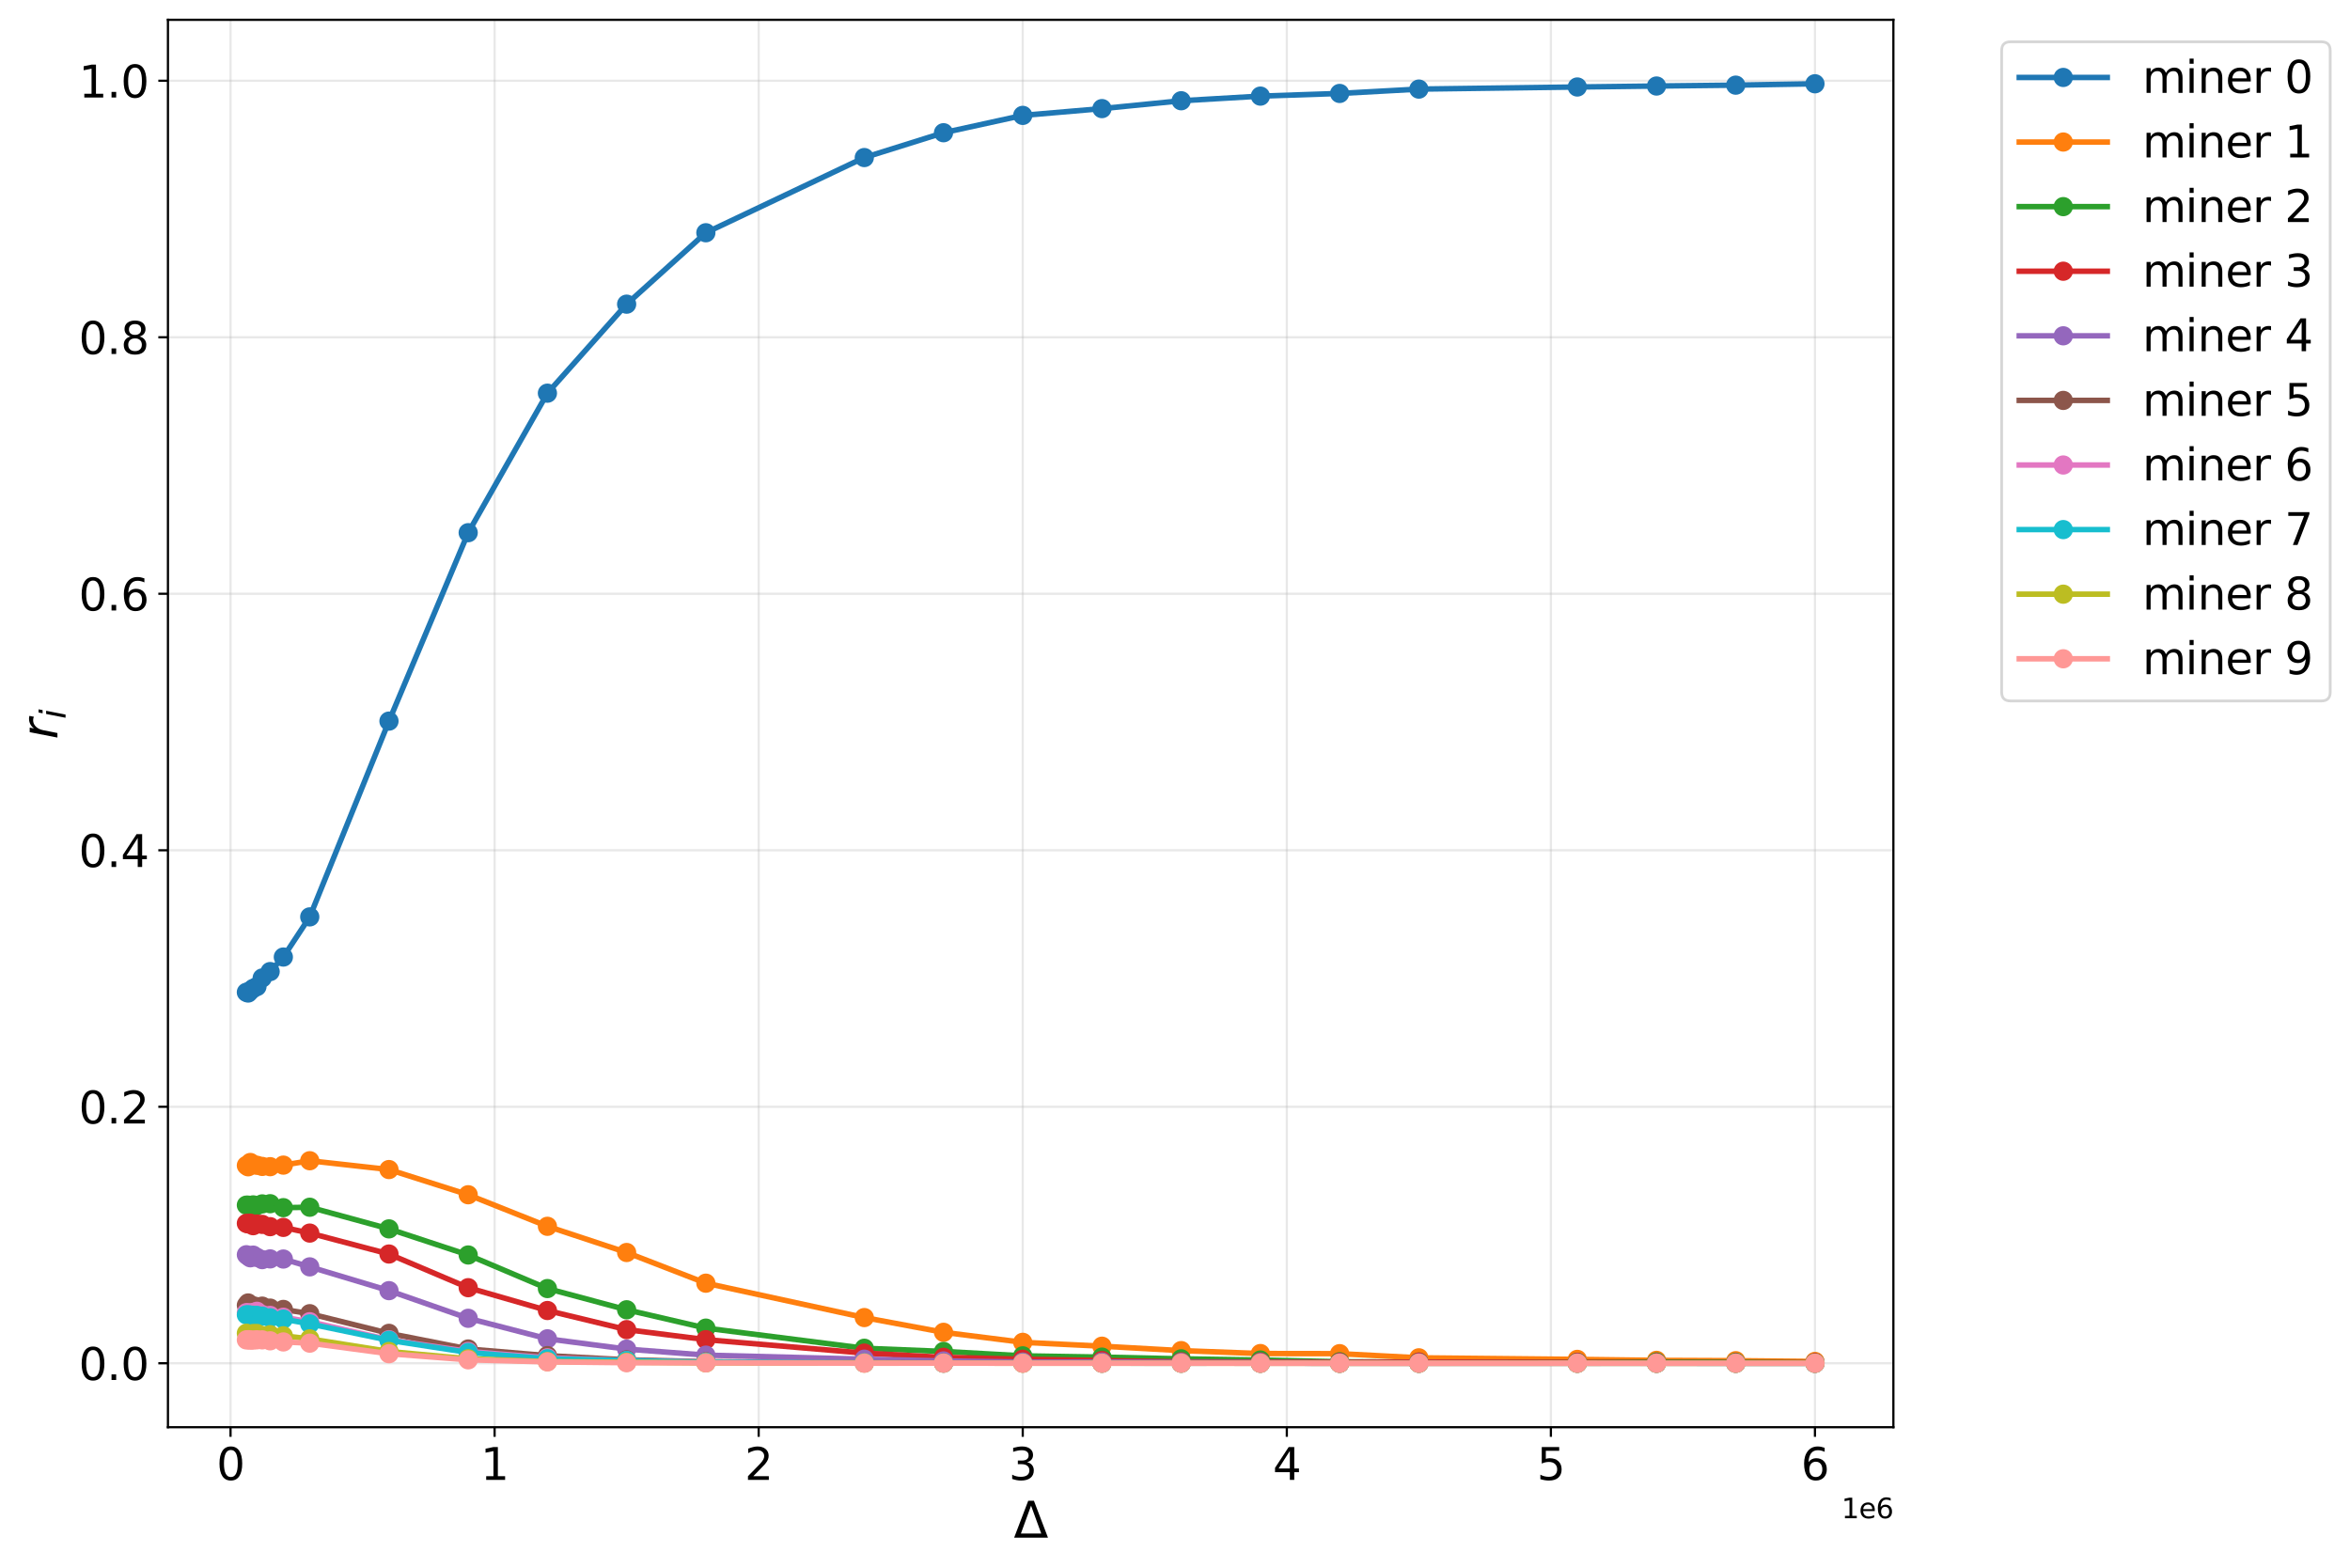 <?xml version="1.0" encoding="utf-8" standalone="no"?>
<!DOCTYPE svg PUBLIC "-//W3C//DTD SVG 1.1//EN"
  "http://www.w3.org/Graphics/SVG/1.1/DTD/svg11.dtd">
<svg xmlns:xlink="http://www.w3.org/1999/xlink" width="854.472pt" height="570.026pt" viewBox="0 0 854.472 570.026" xmlns="http://www.w3.org/2000/svg" version="1.1">
 <defs>
  <style type="text/css">*{stroke-linejoin: round; stroke-linecap: butt}</style>
 </defs>
 <g id="figure_1">
  <g id="patch_1">
   <path d="M 0 570.026 
L 854.472 570.026 
L 854.472 0 
L 0 0 
z
" style="fill: #ffffff"/>
  </g>
  <g id="axes_1">
   <g id="patch_2">
    <path d="M 61.066 518.92 
L 688.446 518.92 
L 688.446 7.2 
L 61.066 7.2 
z
" style="fill: #ffffff"/>
   </g>
   <g id="matplotlib.axis_1">
    <g id="xtick_1">
     <g id="line2d_1">
      <path d="M 83.822 518.92 
L 83.822 7.2 
" clip-path="url(#p919f9666b1)" style="fill: none; stroke: #b0b0b0; stroke-opacity: 0.3; stroke-width: 0.8; stroke-linecap: square"/>
     </g>
     <g id="line2d_2">
      <defs>
       <path id="m38a863c83f" d="M 0 0 
L 0 3.5 
" style="stroke: #000000; stroke-width: 0.8"/>
      </defs>
      <g>
       <use xlink:href="#m38a863c83f" x="83.822" y="518.92" style="stroke: #000000; stroke-width: 0.8"/>
      </g>
     </g>
     <g id="text_1">
      <!-- 0 -->
      <g transform="translate(78.732 538.077) scale(0.16 -0.16)">
       <defs>
        <path id="DejaVuSans-30" d="M 2034 4250 
Q 1547 4250 1301 3770 
Q 1056 3291 1056 2328 
Q 1056 1369 1301 889 
Q 1547 409 2034 409 
Q 2525 409 2770 889 
Q 3016 1369 3016 2328 
Q 3016 3291 2770 3770 
Q 2525 4250 2034 4250 
z
M 2034 4750 
Q 2819 4750 3233 4129 
Q 3647 3509 3647 2328 
Q 3647 1150 3233 529 
Q 2819 -91 2034 -91 
Q 1250 -91 836 529 
Q 422 1150 422 2328 
Q 422 3509 836 4129 
Q 1250 4750 2034 4750 
z
" transform="scale(0.016)"/>
       </defs>
       <use xlink:href="#DejaVuSans-30"/>
      </g>
     </g>
    </g>
    <g id="xtick_2">
     <g id="line2d_3">
      <path d="M 179.84 518.92 
L 179.84 7.2 
" clip-path="url(#p919f9666b1)" style="fill: none; stroke: #b0b0b0; stroke-opacity: 0.3; stroke-width: 0.8; stroke-linecap: square"/>
     </g>
     <g id="line2d_4">
      <g>
       <use xlink:href="#m38a863c83f" x="179.84" y="518.92" style="stroke: #000000; stroke-width: 0.8"/>
      </g>
     </g>
     <g id="text_2">
      <!-- 1 -->
      <g transform="translate(174.75 538.077) scale(0.16 -0.16)">
       <defs>
        <path id="DejaVuSans-31" d="M 794 531 
L 1825 531 
L 1825 4091 
L 703 3866 
L 703 4441 
L 1819 4666 
L 2450 4666 
L 2450 531 
L 3481 531 
L 3481 0 
L 794 0 
L 794 531 
z
" transform="scale(0.016)"/>
       </defs>
       <use xlink:href="#DejaVuSans-31"/>
      </g>
     </g>
    </g>
    <g id="xtick_3">
     <g id="line2d_5">
      <path d="M 275.857 518.92 
L 275.857 7.2 
" clip-path="url(#p919f9666b1)" style="fill: none; stroke: #b0b0b0; stroke-opacity: 0.3; stroke-width: 0.8; stroke-linecap: square"/>
     </g>
     <g id="line2d_6">
      <g>
       <use xlink:href="#m38a863c83f" x="275.857" y="518.92" style="stroke: #000000; stroke-width: 0.8"/>
      </g>
     </g>
     <g id="text_3">
      <!-- 2 -->
      <g transform="translate(270.767 538.077) scale(0.16 -0.16)">
       <defs>
        <path id="DejaVuSans-32" d="M 1228 531 
L 3431 531 
L 3431 0 
L 469 0 
L 469 531 
Q 828 903 1448 1529 
Q 2069 2156 2228 2338 
Q 2531 2678 2651 2914 
Q 2772 3150 2772 3378 
Q 2772 3750 2511 3984 
Q 2250 4219 1831 4219 
Q 1534 4219 1204 4116 
Q 875 4013 500 3803 
L 500 4441 
Q 881 4594 1212 4672 
Q 1544 4750 1819 4750 
Q 2544 4750 2975 4387 
Q 3406 4025 3406 3419 
Q 3406 3131 3298 2873 
Q 3191 2616 2906 2266 
Q 2828 2175 2409 1742 
Q 1991 1309 1228 531 
z
" transform="scale(0.016)"/>
       </defs>
       <use xlink:href="#DejaVuSans-32"/>
      </g>
     </g>
    </g>
    <g id="xtick_4">
     <g id="line2d_7">
      <path d="M 371.875 518.92 
L 371.875 7.2 
" clip-path="url(#p919f9666b1)" style="fill: none; stroke: #b0b0b0; stroke-opacity: 0.3; stroke-width: 0.8; stroke-linecap: square"/>
     </g>
     <g id="line2d_8">
      <g>
       <use xlink:href="#m38a863c83f" x="371.875" y="518.92" style="stroke: #000000; stroke-width: 0.8"/>
      </g>
     </g>
     <g id="text_4">
      <!-- 3 -->
      <g transform="translate(366.785 538.077) scale(0.16 -0.16)">
       <defs>
        <path id="DejaVuSans-33" d="M 2597 2516 
Q 3050 2419 3304 2112 
Q 3559 1806 3559 1356 
Q 3559 666 3084 287 
Q 2609 -91 1734 -91 
Q 1441 -91 1130 -33 
Q 819 25 488 141 
L 488 750 
Q 750 597 1062 519 
Q 1375 441 1716 441 
Q 2309 441 2620 675 
Q 2931 909 2931 1356 
Q 2931 1769 2642 2001 
Q 2353 2234 1838 2234 
L 1294 2234 
L 1294 2753 
L 1863 2753 
Q 2328 2753 2575 2939 
Q 2822 3125 2822 3475 
Q 2822 3834 2567 4026 
Q 2313 4219 1838 4219 
Q 1578 4219 1281 4162 
Q 984 4106 628 3988 
L 628 4550 
Q 988 4650 1302 4700 
Q 1616 4750 1894 4750 
Q 2613 4750 3031 4423 
Q 3450 4097 3450 3541 
Q 3450 3153 3228 2886 
Q 3006 2619 2597 2516 
z
" transform="scale(0.016)"/>
       </defs>
       <use xlink:href="#DejaVuSans-33"/>
      </g>
     </g>
    </g>
    <g id="xtick_5">
     <g id="line2d_9">
      <path d="M 467.893 518.92 
L 467.893 7.2 
" clip-path="url(#p919f9666b1)" style="fill: none; stroke: #b0b0b0; stroke-opacity: 0.3; stroke-width: 0.8; stroke-linecap: square"/>
     </g>
     <g id="line2d_10">
      <g>
       <use xlink:href="#m38a863c83f" x="467.893" y="518.92" style="stroke: #000000; stroke-width: 0.8"/>
      </g>
     </g>
     <g id="text_5">
      <!-- 4 -->
      <g transform="translate(462.803 538.077) scale(0.16 -0.16)">
       <defs>
        <path id="DejaVuSans-34" d="M 2419 4116 
L 825 1625 
L 2419 1625 
L 2419 4116 
z
M 2253 4666 
L 3047 4666 
L 3047 1625 
L 3713 1625 
L 3713 1100 
L 3047 1100 
L 3047 0 
L 2419 0 
L 2419 1100 
L 313 1100 
L 313 1709 
L 2253 4666 
z
" transform="scale(0.016)"/>
       </defs>
       <use xlink:href="#DejaVuSans-34"/>
      </g>
     </g>
    </g>
    <g id="xtick_6">
     <g id="line2d_11">
      <path d="M 563.911 518.92 
L 563.911 7.2 
" clip-path="url(#p919f9666b1)" style="fill: none; stroke: #b0b0b0; stroke-opacity: 0.3; stroke-width: 0.8; stroke-linecap: square"/>
     </g>
     <g id="line2d_12">
      <g>
       <use xlink:href="#m38a863c83f" x="563.911" y="518.92" style="stroke: #000000; stroke-width: 0.8"/>
      </g>
     </g>
     <g id="text_6">
      <!-- 5 -->
      <g transform="translate(558.821 538.077) scale(0.16 -0.16)">
       <defs>
        <path id="DejaVuSans-35" d="M 691 4666 
L 3169 4666 
L 3169 4134 
L 1269 4134 
L 1269 2991 
Q 1406 3038 1543 3061 
Q 1681 3084 1819 3084 
Q 2600 3084 3056 2656 
Q 3513 2228 3513 1497 
Q 3513 744 3044 326 
Q 2575 -91 1722 -91 
Q 1428 -91 1123 -41 
Q 819 9 494 109 
L 494 744 
Q 775 591 1075 516 
Q 1375 441 1709 441 
Q 2250 441 2565 725 
Q 2881 1009 2881 1497 
Q 2881 1984 2565 2268 
Q 2250 2553 1709 2553 
Q 1456 2553 1204 2497 
Q 953 2441 691 2322 
L 691 4666 
z
" transform="scale(0.016)"/>
       </defs>
       <use xlink:href="#DejaVuSans-35"/>
      </g>
     </g>
    </g>
    <g id="xtick_7">
     <g id="line2d_13">
      <path d="M 659.928 518.92 
L 659.928 7.2 
" clip-path="url(#p919f9666b1)" style="fill: none; stroke: #b0b0b0; stroke-opacity: 0.3; stroke-width: 0.8; stroke-linecap: square"/>
     </g>
     <g id="line2d_14">
      <g>
       <use xlink:href="#m38a863c83f" x="659.928" y="518.92" style="stroke: #000000; stroke-width: 0.8"/>
      </g>
     </g>
     <g id="text_7">
      <!-- 6 -->
      <g transform="translate(654.838 538.077) scale(0.16 -0.16)">
       <defs>
        <path id="DejaVuSans-36" d="M 2113 2584 
Q 1688 2584 1439 2293 
Q 1191 2003 1191 1497 
Q 1191 994 1439 701 
Q 1688 409 2113 409 
Q 2538 409 2786 701 
Q 3034 994 3034 1497 
Q 3034 2003 2786 2293 
Q 2538 2584 2113 2584 
z
M 3366 4563 
L 3366 3988 
Q 3128 4100 2886 4159 
Q 2644 4219 2406 4219 
Q 1781 4219 1451 3797 
Q 1122 3375 1075 2522 
Q 1259 2794 1537 2939 
Q 1816 3084 2150 3084 
Q 2853 3084 3261 2657 
Q 3669 2231 3669 1497 
Q 3669 778 3244 343 
Q 2819 -91 2113 -91 
Q 1303 -91 875 529 
Q 447 1150 447 2328 
Q 447 3434 972 4092 
Q 1497 4750 2381 4750 
Q 2619 4750 2861 4703 
Q 3103 4656 3366 4563 
z
" transform="scale(0.016)"/>
       </defs>
       <use xlink:href="#DejaVuSans-36"/>
      </g>
     </g>
    </g>
    <g id="text_8">
     <!-- Δ -->
     <g transform="translate(368.599 559.082) scale(0.18 -0.18)">
      <defs>
       <path id="DejaVuSans-394" d="M 2188 4044 
L 906 525 
L 3472 525 
L 2188 4044 
z
M 50 0 
L 1831 4666 
L 2547 4666 
L 4325 0 
L 50 0 
z
" transform="scale(0.016)"/>
      </defs>
      <use xlink:href="#DejaVuSans-394"/>
     </g>
    </g>
    <g id="text_9">
     <!-- 1e6 -->
     <g transform="translate(669.567 552.003) scale(0.1 -0.1)">
      <defs>
       <path id="DejaVuSans-65" d="M 3597 1894 
L 3597 1613 
L 953 1613 
Q 991 1019 1311 708 
Q 1631 397 2203 397 
Q 2534 397 2845 478 
Q 3156 559 3463 722 
L 3463 178 
Q 3153 47 2828 -22 
Q 2503 -91 2169 -91 
Q 1331 -91 842 396 
Q 353 884 353 1716 
Q 353 2575 817 3079 
Q 1281 3584 2069 3584 
Q 2775 3584 3186 3129 
Q 3597 2675 3597 1894 
z
M 3022 2063 
Q 3016 2534 2758 2815 
Q 2500 3097 2075 3097 
Q 1594 3097 1305 2825 
Q 1016 2553 972 2059 
L 3022 2063 
z
" transform="scale(0.016)"/>
      </defs>
      <use xlink:href="#DejaVuSans-31"/>
      <use xlink:href="#DejaVuSans-65" transform="translate(63.623 0)"/>
      <use xlink:href="#DejaVuSans-36" transform="translate(125.146 0)"/>
     </g>
    </g>
   </g>
   <g id="matplotlib.axis_2">
    <g id="ytick_1">
     <g id="line2d_15">
      <path d="M 61.066 495.66 
L 688.446 495.66 
" clip-path="url(#p919f9666b1)" style="fill: none; stroke: #b0b0b0; stroke-opacity: 0.3; stroke-width: 0.8; stroke-linecap: square"/>
     </g>
     <g id="line2d_16">
      <defs>
       <path id="mfbaf39b191" d="M 0 0 
L -3.5 0 
" style="stroke: #000000; stroke-width: 0.8"/>
      </defs>
      <g>
       <use xlink:href="#mfbaf39b191" x="61.066" y="495.66" style="stroke: #000000; stroke-width: 0.8"/>
      </g>
     </g>
     <g id="text_10">
      <!-- 0.0 -->
      <g transform="translate(28.621 501.739) scale(0.16 -0.16)">
       <defs>
        <path id="DejaVuSans-2e" d="M 684 794 
L 1344 794 
L 1344 0 
L 684 0 
L 684 794 
z
" transform="scale(0.016)"/>
       </defs>
       <use xlink:href="#DejaVuSans-30"/>
       <use xlink:href="#DejaVuSans-2e" transform="translate(63.623 0)"/>
       <use xlink:href="#DejaVuSans-30" transform="translate(95.41 0)"/>
      </g>
     </g>
    </g>
    <g id="ytick_2">
     <g id="line2d_17">
      <path d="M 61.066 402.402 
L 688.446 402.402 
" clip-path="url(#p919f9666b1)" style="fill: none; stroke: #b0b0b0; stroke-opacity: 0.3; stroke-width: 0.8; stroke-linecap: square"/>
     </g>
     <g id="line2d_18">
      <g>
       <use xlink:href="#mfbaf39b191" x="61.066" y="402.402" style="stroke: #000000; stroke-width: 0.8"/>
      </g>
     </g>
     <g id="text_11">
      <!-- 0.2 -->
      <g transform="translate(28.621 408.481) scale(0.16 -0.16)">
       <use xlink:href="#DejaVuSans-30"/>
       <use xlink:href="#DejaVuSans-2e" transform="translate(63.623 0)"/>
       <use xlink:href="#DejaVuSans-32" transform="translate(95.41 0)"/>
      </g>
     </g>
    </g>
    <g id="ytick_3">
     <g id="line2d_19">
      <path d="M 61.066 309.144 
L 688.446 309.144 
" clip-path="url(#p919f9666b1)" style="fill: none; stroke: #b0b0b0; stroke-opacity: 0.3; stroke-width: 0.8; stroke-linecap: square"/>
     </g>
     <g id="line2d_20">
      <g>
       <use xlink:href="#mfbaf39b191" x="61.066" y="309.144" style="stroke: #000000; stroke-width: 0.8"/>
      </g>
     </g>
     <g id="text_12">
      <!-- 0.4 -->
      <g transform="translate(28.621 315.222) scale(0.16 -0.16)">
       <use xlink:href="#DejaVuSans-30"/>
       <use xlink:href="#DejaVuSans-2e" transform="translate(63.623 0)"/>
       <use xlink:href="#DejaVuSans-34" transform="translate(95.41 0)"/>
      </g>
     </g>
    </g>
    <g id="ytick_4">
     <g id="line2d_21">
      <path d="M 61.066 215.885 
L 688.446 215.885 
" clip-path="url(#p919f9666b1)" style="fill: none; stroke: #b0b0b0; stroke-opacity: 0.3; stroke-width: 0.8; stroke-linecap: square"/>
     </g>
     <g id="line2d_22">
      <g>
       <use xlink:href="#mfbaf39b191" x="61.066" y="215.885" style="stroke: #000000; stroke-width: 0.8"/>
      </g>
     </g>
     <g id="text_13">
      <!-- 0.6 -->
      <g transform="translate(28.621 221.964) scale(0.16 -0.16)">
       <use xlink:href="#DejaVuSans-30"/>
       <use xlink:href="#DejaVuSans-2e" transform="translate(63.623 0)"/>
       <use xlink:href="#DejaVuSans-36" transform="translate(95.41 0)"/>
      </g>
     </g>
    </g>
    <g id="ytick_5">
     <g id="line2d_23">
      <path d="M 61.066 122.627 
L 688.446 122.627 
" clip-path="url(#p919f9666b1)" style="fill: none; stroke: #b0b0b0; stroke-opacity: 0.3; stroke-width: 0.8; stroke-linecap: square"/>
     </g>
     <g id="line2d_24">
      <g>
       <use xlink:href="#mfbaf39b191" x="61.066" y="122.627" style="stroke: #000000; stroke-width: 0.8"/>
      </g>
     </g>
     <g id="text_14">
      <!-- 0.8 -->
      <g transform="translate(28.621 128.706) scale(0.16 -0.16)">
       <defs>
        <path id="DejaVuSans-38" d="M 2034 2216 
Q 1584 2216 1326 1975 
Q 1069 1734 1069 1313 
Q 1069 891 1326 650 
Q 1584 409 2034 409 
Q 2484 409 2743 651 
Q 3003 894 3003 1313 
Q 3003 1734 2745 1975 
Q 2488 2216 2034 2216 
z
M 1403 2484 
Q 997 2584 770 2862 
Q 544 3141 544 3541 
Q 544 4100 942 4425 
Q 1341 4750 2034 4750 
Q 2731 4750 3128 4425 
Q 3525 4100 3525 3541 
Q 3525 3141 3298 2862 
Q 3072 2584 2669 2484 
Q 3125 2378 3379 2068 
Q 3634 1759 3634 1313 
Q 3634 634 3220 271 
Q 2806 -91 2034 -91 
Q 1263 -91 848 271 
Q 434 634 434 1313 
Q 434 1759 690 2068 
Q 947 2378 1403 2484 
z
M 1172 3481 
Q 1172 3119 1398 2916 
Q 1625 2713 2034 2713 
Q 2441 2713 2670 2916 
Q 2900 3119 2900 3481 
Q 2900 3844 2670 4047 
Q 2441 4250 2034 4250 
Q 1625 4250 1398 4047 
Q 1172 3844 1172 3481 
z
" transform="scale(0.016)"/>
       </defs>
       <use xlink:href="#DejaVuSans-30"/>
       <use xlink:href="#DejaVuSans-2e" transform="translate(63.623 0)"/>
       <use xlink:href="#DejaVuSans-38" transform="translate(95.41 0)"/>
      </g>
     </g>
    </g>
    <g id="ytick_6">
     <g id="line2d_25">
      <path d="M 61.066 29.369 
L 688.446 29.369 
" clip-path="url(#p919f9666b1)" style="fill: none; stroke: #b0b0b0; stroke-opacity: 0.3; stroke-width: 0.8; stroke-linecap: square"/>
     </g>
     <g id="line2d_26">
      <g>
       <use xlink:href="#mfbaf39b191" x="61.066" y="29.369" style="stroke: #000000; stroke-width: 0.8"/>
      </g>
     </g>
     <g id="text_15">
      <!-- 1.0 -->
      <g transform="translate(28.621 35.448) scale(0.16 -0.16)">
       <use xlink:href="#DejaVuSans-31"/>
       <use xlink:href="#DejaVuSans-2e" transform="translate(63.623 0)"/>
       <use xlink:href="#DejaVuSans-30" transform="translate(95.41 0)"/>
      </g>
     </g>
    </g>
    <g id="text_16">
     <!-- $r_i$ -->
     <g transform="translate(20.877 268.82) rotate(-90) scale(0.18 -0.18)">
      <defs>
       <path id="DejaVuSans-Oblique-72" d="M 2853 2969 
Q 2766 3016 2653 3041 
Q 2541 3066 2413 3066 
Q 1953 3066 1609 2717 
Q 1266 2369 1153 1784 
L 800 0 
L 225 0 
L 909 3500 
L 1484 3500 
L 1375 2956 
Q 1603 3259 1920 3421 
Q 2238 3584 2597 3584 
Q 2691 3584 2781 3573 
Q 2872 3563 2963 3538 
L 2853 2969 
z
" transform="scale(0.016)"/>
       <path id="DejaVuSans-Oblique-69" d="M 1172 4863 
L 1747 4863 
L 1606 4134 
L 1031 4134 
L 1172 4863 
z
M 909 3500 
L 1484 3500 
L 800 0 
L 225 0 
L 909 3500 
z
" transform="scale(0.016)"/>
      </defs>
      <use xlink:href="#DejaVuSans-Oblique-72"/>
      <use xlink:href="#DejaVuSans-Oblique-69" transform="translate(41.113 -16.406) scale(0.7)"/>
     </g>
    </g>
   </g>
   <g id="line2d_27">
    <path d="M 89.583 360.781 
L 90.223 361.056 
L 91.023 360.207 
L 92.052 359.382 
L 93.424 358.706 
L 95.344 355.581 
L 98.224 353.25 
L 103.025 347.967 
L 112.627 333.367 
L 141.432 262.188 
L 170.238 193.681 
L 199.043 142.953 
L 227.848 110.592 
L 256.654 84.624 
L 314.264 57.286 
L 343.07 48.258 
L 371.875 41.954 
L 400.68 39.487 
L 429.486 36.629 
L 458.291 34.946 
L 487.096 33.976 
L 515.902 32.395 
L 573.512 31.63 
L 602.318 31.276 
L 631.123 30.959 
L 659.928 30.46 
" clip-path="url(#p919f9666b1)" style="fill: none; stroke: #1f77b4; stroke-width: 2; stroke-linecap: square"/>
    <defs>
     <path id="ma59dcfda7d" d="M 0 3 
C 0.796 3 1.559 2.684 2.121 2.121 
C 2.684 1.559 3 0.796 3 0 
C 3 -0.796 2.684 -1.559 2.121 -2.121 
C 1.559 -2.684 0.796 -3 0 -3 
C -0.796 -3 -1.559 -2.684 -2.121 -2.121 
C -2.684 -1.559 -3 -0.796 -3 0 
C -3 0.796 -2.684 1.559 -2.121 2.121 
C -1.559 2.684 -0.796 3 0 3 
z
" style="stroke: #1f77b4"/>
    </defs>
    <g clip-path="url(#p919f9666b1)">
     <use xlink:href="#ma59dcfda7d" x="89.583" y="360.781" style="fill: #1f77b4; stroke: #1f77b4"/>
     <use xlink:href="#ma59dcfda7d" x="90.223" y="361.056" style="fill: #1f77b4; stroke: #1f77b4"/>
     <use xlink:href="#ma59dcfda7d" x="91.023" y="360.207" style="fill: #1f77b4; stroke: #1f77b4"/>
     <use xlink:href="#ma59dcfda7d" x="92.052" y="359.382" style="fill: #1f77b4; stroke: #1f77b4"/>
     <use xlink:href="#ma59dcfda7d" x="93.424" y="358.706" style="fill: #1f77b4; stroke: #1f77b4"/>
     <use xlink:href="#ma59dcfda7d" x="95.344" y="355.581" style="fill: #1f77b4; stroke: #1f77b4"/>
     <use xlink:href="#ma59dcfda7d" x="98.224" y="353.25" style="fill: #1f77b4; stroke: #1f77b4"/>
     <use xlink:href="#ma59dcfda7d" x="103.025" y="347.967" style="fill: #1f77b4; stroke: #1f77b4"/>
     <use xlink:href="#ma59dcfda7d" x="112.627" y="333.367" style="fill: #1f77b4; stroke: #1f77b4"/>
     <use xlink:href="#ma59dcfda7d" x="141.432" y="262.188" style="fill: #1f77b4; stroke: #1f77b4"/>
     <use xlink:href="#ma59dcfda7d" x="170.238" y="193.681" style="fill: #1f77b4; stroke: #1f77b4"/>
     <use xlink:href="#ma59dcfda7d" x="199.043" y="142.953" style="fill: #1f77b4; stroke: #1f77b4"/>
     <use xlink:href="#ma59dcfda7d" x="227.848" y="110.592" style="fill: #1f77b4; stroke: #1f77b4"/>
     <use xlink:href="#ma59dcfda7d" x="256.654" y="84.624" style="fill: #1f77b4; stroke: #1f77b4"/>
     <use xlink:href="#ma59dcfda7d" x="314.264" y="57.286" style="fill: #1f77b4; stroke: #1f77b4"/>
     <use xlink:href="#ma59dcfda7d" x="343.07" y="48.258" style="fill: #1f77b4; stroke: #1f77b4"/>
     <use xlink:href="#ma59dcfda7d" x="371.875" y="41.954" style="fill: #1f77b4; stroke: #1f77b4"/>
     <use xlink:href="#ma59dcfda7d" x="400.68" y="39.487" style="fill: #1f77b4; stroke: #1f77b4"/>
     <use xlink:href="#ma59dcfda7d" x="429.486" y="36.629" style="fill: #1f77b4; stroke: #1f77b4"/>
     <use xlink:href="#ma59dcfda7d" x="458.291" y="34.946" style="fill: #1f77b4; stroke: #1f77b4"/>
     <use xlink:href="#ma59dcfda7d" x="487.096" y="33.976" style="fill: #1f77b4; stroke: #1f77b4"/>
     <use xlink:href="#ma59dcfda7d" x="515.902" y="32.395" style="fill: #1f77b4; stroke: #1f77b4"/>
     <use xlink:href="#ma59dcfda7d" x="573.512" y="31.63" style="fill: #1f77b4; stroke: #1f77b4"/>
     <use xlink:href="#ma59dcfda7d" x="602.318" y="31.276" style="fill: #1f77b4; stroke: #1f77b4"/>
     <use xlink:href="#ma59dcfda7d" x="631.123" y="30.959" style="fill: #1f77b4; stroke: #1f77b4"/>
     <use xlink:href="#ma59dcfda7d" x="659.928" y="30.46" style="fill: #1f77b4; stroke: #1f77b4"/>
    </g>
   </g>
   <g id="line2d_28">
    <path d="M 89.583 423.753 
L 90.223 424.229 
L 91.023 422.667 
L 92.052 423.478 
L 93.424 423.679 
L 95.344 424.094 
L 98.224 424.187 
L 103.025 423.623 
L 112.627 422.028 
L 141.432 425.231 
L 170.238 434.394 
L 199.043 445.869 
L 227.848 455.391 
L 256.654 466.549 
L 314.264 479.051 
L 343.07 484.413 
L 371.875 488.055 
L 400.68 489.458 
L 429.486 491.062 
L 458.291 492.13 
L 487.096 492.172 
L 515.902 493.683 
L 573.512 494.252 
L 602.318 494.606 
L 631.123 494.727 
L 659.928 495.007 
" clip-path="url(#p919f9666b1)" style="fill: none; stroke: #ff7f0e; stroke-width: 2; stroke-linecap: square"/>
    <defs>
     <path id="ma7367ba7c2" d="M 0 3 
C 0.796 3 1.559 2.684 2.121 2.121 
C 2.684 1.559 3 0.796 3 0 
C 3 -0.796 2.684 -1.559 2.121 -2.121 
C 1.559 -2.684 0.796 -3 0 -3 
C -0.796 -3 -1.559 -2.684 -2.121 -2.121 
C -2.684 -1.559 -3 -0.796 -3 0 
C -3 0.796 -2.684 1.559 -2.121 2.121 
C -1.559 2.684 -0.796 3 0 3 
z
" style="stroke: #ff7f0e"/>
    </defs>
    <g clip-path="url(#p919f9666b1)">
     <use xlink:href="#ma7367ba7c2" x="89.583" y="423.753" style="fill: #ff7f0e; stroke: #ff7f0e"/>
     <use xlink:href="#ma7367ba7c2" x="90.223" y="424.229" style="fill: #ff7f0e; stroke: #ff7f0e"/>
     <use xlink:href="#ma7367ba7c2" x="91.023" y="422.667" style="fill: #ff7f0e; stroke: #ff7f0e"/>
     <use xlink:href="#ma7367ba7c2" x="92.052" y="423.478" style="fill: #ff7f0e; stroke: #ff7f0e"/>
     <use xlink:href="#ma7367ba7c2" x="93.424" y="423.679" style="fill: #ff7f0e; stroke: #ff7f0e"/>
     <use xlink:href="#ma7367ba7c2" x="95.344" y="424.094" style="fill: #ff7f0e; stroke: #ff7f0e"/>
     <use xlink:href="#ma7367ba7c2" x="98.224" y="424.187" style="fill: #ff7f0e; stroke: #ff7f0e"/>
     <use xlink:href="#ma7367ba7c2" x="103.025" y="423.623" style="fill: #ff7f0e; stroke: #ff7f0e"/>
     <use xlink:href="#ma7367ba7c2" x="112.627" y="422.028" style="fill: #ff7f0e; stroke: #ff7f0e"/>
     <use xlink:href="#ma7367ba7c2" x="141.432" y="425.231" style="fill: #ff7f0e; stroke: #ff7f0e"/>
     <use xlink:href="#ma7367ba7c2" x="170.238" y="434.394" style="fill: #ff7f0e; stroke: #ff7f0e"/>
     <use xlink:href="#ma7367ba7c2" x="199.043" y="445.869" style="fill: #ff7f0e; stroke: #ff7f0e"/>
     <use xlink:href="#ma7367ba7c2" x="227.848" y="455.391" style="fill: #ff7f0e; stroke: #ff7f0e"/>
     <use xlink:href="#ma7367ba7c2" x="256.654" y="466.549" style="fill: #ff7f0e; stroke: #ff7f0e"/>
     <use xlink:href="#ma7367ba7c2" x="314.264" y="479.051" style="fill: #ff7f0e; stroke: #ff7f0e"/>
     <use xlink:href="#ma7367ba7c2" x="343.07" y="484.413" style="fill: #ff7f0e; stroke: #ff7f0e"/>
     <use xlink:href="#ma7367ba7c2" x="371.875" y="488.055" style="fill: #ff7f0e; stroke: #ff7f0e"/>
     <use xlink:href="#ma7367ba7c2" x="400.68" y="489.458" style="fill: #ff7f0e; stroke: #ff7f0e"/>
     <use xlink:href="#ma7367ba7c2" x="429.486" y="491.062" style="fill: #ff7f0e; stroke: #ff7f0e"/>
     <use xlink:href="#ma7367ba7c2" x="458.291" y="492.13" style="fill: #ff7f0e; stroke: #ff7f0e"/>
     <use xlink:href="#ma7367ba7c2" x="487.096" y="492.172" style="fill: #ff7f0e; stroke: #ff7f0e"/>
     <use xlink:href="#ma7367ba7c2" x="515.902" y="493.683" style="fill: #ff7f0e; stroke: #ff7f0e"/>
     <use xlink:href="#ma7367ba7c2" x="573.512" y="494.252" style="fill: #ff7f0e; stroke: #ff7f0e"/>
     <use xlink:href="#ma7367ba7c2" x="602.318" y="494.606" style="fill: #ff7f0e; stroke: #ff7f0e"/>
     <use xlink:href="#ma7367ba7c2" x="631.123" y="494.727" style="fill: #ff7f0e; stroke: #ff7f0e"/>
     <use xlink:href="#ma7367ba7c2" x="659.928" y="495.007" style="fill: #ff7f0e; stroke: #ff7f0e"/>
    </g>
   </g>
   <g id="line2d_29">
    <path d="M 89.583 438.171 
L 90.223 438.176 
L 91.023 438.53 
L 92.052 438.082 
L 93.424 438.316 
L 95.344 437.723 
L 98.224 437.653 
L 103.025 439.09 
L 112.627 438.936 
L 141.432 446.802 
L 170.238 456.296 
L 199.043 468.503 
L 227.848 476.216 
L 256.654 482.888 
L 314.264 490.209 
L 343.07 491.361 
L 371.875 492.965 
L 400.68 493.426 
L 429.486 494.051 
L 458.291 494.49 
L 487.096 495.105 
L 515.902 495.245 
L 573.512 495.301 
L 602.318 495.175 
L 631.123 495.306 
L 659.928 495.487 
" clip-path="url(#p919f9666b1)" style="fill: none; stroke: #2ca02c; stroke-width: 2; stroke-linecap: square"/>
    <defs>
     <path id="mdbe12bff3f" d="M 0 3 
C 0.796 3 1.559 2.684 2.121 2.121 
C 2.684 1.559 3 0.796 3 0 
C 3 -0.796 2.684 -1.559 2.121 -2.121 
C 1.559 -2.684 0.796 -3 0 -3 
C -0.796 -3 -1.559 -2.684 -2.121 -2.121 
C -2.684 -1.559 -3 -0.796 -3 0 
C -3 0.796 -2.684 1.559 -2.121 2.121 
C -1.559 2.684 -0.796 3 0 3 
z
" style="stroke: #2ca02c"/>
    </defs>
    <g clip-path="url(#p919f9666b1)">
     <use xlink:href="#mdbe12bff3f" x="89.583" y="438.171" style="fill: #2ca02c; stroke: #2ca02c"/>
     <use xlink:href="#mdbe12bff3f" x="90.223" y="438.176" style="fill: #2ca02c; stroke: #2ca02c"/>
     <use xlink:href="#mdbe12bff3f" x="91.023" y="438.53" style="fill: #2ca02c; stroke: #2ca02c"/>
     <use xlink:href="#mdbe12bff3f" x="92.052" y="438.082" style="fill: #2ca02c; stroke: #2ca02c"/>
     <use xlink:href="#mdbe12bff3f" x="93.424" y="438.316" style="fill: #2ca02c; stroke: #2ca02c"/>
     <use xlink:href="#mdbe12bff3f" x="95.344" y="437.723" style="fill: #2ca02c; stroke: #2ca02c"/>
     <use xlink:href="#mdbe12bff3f" x="98.224" y="437.653" style="fill: #2ca02c; stroke: #2ca02c"/>
     <use xlink:href="#mdbe12bff3f" x="103.025" y="439.09" style="fill: #2ca02c; stroke: #2ca02c"/>
     <use xlink:href="#mdbe12bff3f" x="112.627" y="438.936" style="fill: #2ca02c; stroke: #2ca02c"/>
     <use xlink:href="#mdbe12bff3f" x="141.432" y="446.802" style="fill: #2ca02c; stroke: #2ca02c"/>
     <use xlink:href="#mdbe12bff3f" x="170.238" y="456.296" style="fill: #2ca02c; stroke: #2ca02c"/>
     <use xlink:href="#mdbe12bff3f" x="199.043" y="468.503" style="fill: #2ca02c; stroke: #2ca02c"/>
     <use xlink:href="#mdbe12bff3f" x="227.848" y="476.216" style="fill: #2ca02c; stroke: #2ca02c"/>
     <use xlink:href="#mdbe12bff3f" x="256.654" y="482.888" style="fill: #2ca02c; stroke: #2ca02c"/>
     <use xlink:href="#mdbe12bff3f" x="314.264" y="490.209" style="fill: #2ca02c; stroke: #2ca02c"/>
     <use xlink:href="#mdbe12bff3f" x="343.07" y="491.361" style="fill: #2ca02c; stroke: #2ca02c"/>
     <use xlink:href="#mdbe12bff3f" x="371.875" y="492.965" style="fill: #2ca02c; stroke: #2ca02c"/>
     <use xlink:href="#mdbe12bff3f" x="400.68" y="493.426" style="fill: #2ca02c; stroke: #2ca02c"/>
     <use xlink:href="#mdbe12bff3f" x="429.486" y="494.051" style="fill: #2ca02c; stroke: #2ca02c"/>
     <use xlink:href="#mdbe12bff3f" x="458.291" y="494.49" style="fill: #2ca02c; stroke: #2ca02c"/>
     <use xlink:href="#mdbe12bff3f" x="487.096" y="495.105" style="fill: #2ca02c; stroke: #2ca02c"/>
     <use xlink:href="#mdbe12bff3f" x="515.902" y="495.245" style="fill: #2ca02c; stroke: #2ca02c"/>
     <use xlink:href="#mdbe12bff3f" x="573.512" y="495.301" style="fill: #2ca02c; stroke: #2ca02c"/>
     <use xlink:href="#mdbe12bff3f" x="602.318" y="495.175" style="fill: #2ca02c; stroke: #2ca02c"/>
     <use xlink:href="#mdbe12bff3f" x="631.123" y="495.306" style="fill: #2ca02c; stroke: #2ca02c"/>
     <use xlink:href="#mdbe12bff3f" x="659.928" y="495.487" style="fill: #2ca02c; stroke: #2ca02c"/>
    </g>
   </g>
   <g id="line2d_30">
    <path d="M 89.583 444.802 
L 90.223 444.988 
L 91.023 444.736 
L 92.052 445.646 
L 93.424 445.025 
L 95.344 445.17 
L 98.224 446 
L 103.025 446.266 
L 112.627 448.331 
L 141.432 455.946 
L 170.238 468.186 
L 199.043 476.486 
L 227.848 483.434 
L 256.654 487.08 
L 314.264 491.972 
L 343.07 493.506 
L 371.875 494.196 
L 400.68 494.657 
L 429.486 495.147 
L 458.291 495.189 
L 487.096 495.301 
L 515.902 495.222 
L 573.512 495.338 
L 602.318 495.418 
L 631.123 495.473 
L 659.928 495.441 
" clip-path="url(#p919f9666b1)" style="fill: none; stroke: #d62728; stroke-width: 2; stroke-linecap: square"/>
    <defs>
     <path id="mbd1612a3c4" d="M 0 3 
C 0.796 3 1.559 2.684 2.121 2.121 
C 2.684 1.559 3 0.796 3 0 
C 3 -0.796 2.684 -1.559 2.121 -2.121 
C 1.559 -2.684 0.796 -3 0 -3 
C -0.796 -3 -1.559 -2.684 -2.121 -2.121 
C -2.684 -1.559 -3 -0.796 -3 0 
C -3 0.796 -2.684 1.559 -2.121 2.121 
C -1.559 2.684 -0.796 3 0 3 
z
" style="stroke: #d62728"/>
    </defs>
    <g clip-path="url(#p919f9666b1)">
     <use xlink:href="#mbd1612a3c4" x="89.583" y="444.802" style="fill: #d62728; stroke: #d62728"/>
     <use xlink:href="#mbd1612a3c4" x="90.223" y="444.988" style="fill: #d62728; stroke: #d62728"/>
     <use xlink:href="#mbd1612a3c4" x="91.023" y="444.736" style="fill: #d62728; stroke: #d62728"/>
     <use xlink:href="#mbd1612a3c4" x="92.052" y="445.646" style="fill: #d62728; stroke: #d62728"/>
     <use xlink:href="#mbd1612a3c4" x="93.424" y="445.025" style="fill: #d62728; stroke: #d62728"/>
     <use xlink:href="#mbd1612a3c4" x="95.344" y="445.17" style="fill: #d62728; stroke: #d62728"/>
     <use xlink:href="#mbd1612a3c4" x="98.224" y="446" style="fill: #d62728; stroke: #d62728"/>
     <use xlink:href="#mbd1612a3c4" x="103.025" y="446.266" style="fill: #d62728; stroke: #d62728"/>
     <use xlink:href="#mbd1612a3c4" x="112.627" y="448.331" style="fill: #d62728; stroke: #d62728"/>
     <use xlink:href="#mbd1612a3c4" x="141.432" y="455.946" style="fill: #d62728; stroke: #d62728"/>
     <use xlink:href="#mbd1612a3c4" x="170.238" y="468.186" style="fill: #d62728; stroke: #d62728"/>
     <use xlink:href="#mbd1612a3c4" x="199.043" y="476.486" style="fill: #d62728; stroke: #d62728"/>
     <use xlink:href="#mbd1612a3c4" x="227.848" y="483.434" style="fill: #d62728; stroke: #d62728"/>
     <use xlink:href="#mbd1612a3c4" x="256.654" y="487.08" style="fill: #d62728; stroke: #d62728"/>
     <use xlink:href="#mbd1612a3c4" x="314.264" y="491.972" style="fill: #d62728; stroke: #d62728"/>
     <use xlink:href="#mbd1612a3c4" x="343.07" y="493.506" style="fill: #d62728; stroke: #d62728"/>
     <use xlink:href="#mbd1612a3c4" x="371.875" y="494.196" style="fill: #d62728; stroke: #d62728"/>
     <use xlink:href="#mbd1612a3c4" x="400.68" y="494.657" style="fill: #d62728; stroke: #d62728"/>
     <use xlink:href="#mbd1612a3c4" x="429.486" y="495.147" style="fill: #d62728; stroke: #d62728"/>
     <use xlink:href="#mbd1612a3c4" x="458.291" y="495.189" style="fill: #d62728; stroke: #d62728"/>
     <use xlink:href="#mbd1612a3c4" x="487.096" y="495.301" style="fill: #d62728; stroke: #d62728"/>
     <use xlink:href="#mbd1612a3c4" x="515.902" y="495.222" style="fill: #d62728; stroke: #d62728"/>
     <use xlink:href="#mbd1612a3c4" x="573.512" y="495.338" style="fill: #d62728; stroke: #d62728"/>
     <use xlink:href="#mbd1612a3c4" x="602.318" y="495.418" style="fill: #d62728; stroke: #d62728"/>
     <use xlink:href="#mbd1612a3c4" x="631.123" y="495.473" style="fill: #d62728; stroke: #d62728"/>
     <use xlink:href="#mbd1612a3c4" x="659.928" y="495.441" style="fill: #d62728; stroke: #d62728"/>
    </g>
   </g>
   <g id="line2d_31">
    <path d="M 89.583 456.207 
L 90.223 456.725 
L 91.023 457.317 
L 92.052 456.347 
L 93.424 457.177 
L 95.344 457.984 
L 98.224 457.718 
L 103.025 457.769 
L 112.627 460.614 
L 141.432 469.263 
L 170.238 479.316 
L 199.043 486.772 
L 227.848 490.521 
L 256.654 492.713 
L 314.264 494.177 
L 343.07 494.825 
L 371.875 495.226 
L 400.68 495.208 
L 429.486 495.362 
L 458.291 495.399 
L 487.096 495.511 
L 515.902 495.506 
L 573.512 495.557 
L 602.318 495.59 
L 631.123 495.576 
L 659.928 495.623 
" clip-path="url(#p919f9666b1)" style="fill: none; stroke: #9467bd; stroke-width: 2; stroke-linecap: square"/>
    <defs>
     <path id="m0b37c326ee" d="M 0 3 
C 0.796 3 1.559 2.684 2.121 2.121 
C 2.684 1.559 3 0.796 3 0 
C 3 -0.796 2.684 -1.559 2.121 -2.121 
C 1.559 -2.684 0.796 -3 0 -3 
C -0.796 -3 -1.559 -2.684 -2.121 -2.121 
C -2.684 -1.559 -3 -0.796 -3 0 
C -3 0.796 -2.684 1.559 -2.121 2.121 
C -1.559 2.684 -0.796 3 0 3 
z
" style="stroke: #9467bd"/>
    </defs>
    <g clip-path="url(#p919f9666b1)">
     <use xlink:href="#m0b37c326ee" x="89.583" y="456.207" style="fill: #9467bd; stroke: #9467bd"/>
     <use xlink:href="#m0b37c326ee" x="90.223" y="456.725" style="fill: #9467bd; stroke: #9467bd"/>
     <use xlink:href="#m0b37c326ee" x="91.023" y="457.317" style="fill: #9467bd; stroke: #9467bd"/>
     <use xlink:href="#m0b37c326ee" x="92.052" y="456.347" style="fill: #9467bd; stroke: #9467bd"/>
     <use xlink:href="#m0b37c326ee" x="93.424" y="457.177" style="fill: #9467bd; stroke: #9467bd"/>
     <use xlink:href="#m0b37c326ee" x="95.344" y="457.984" style="fill: #9467bd; stroke: #9467bd"/>
     <use xlink:href="#m0b37c326ee" x="98.224" y="457.718" style="fill: #9467bd; stroke: #9467bd"/>
     <use xlink:href="#m0b37c326ee" x="103.025" y="457.769" style="fill: #9467bd; stroke: #9467bd"/>
     <use xlink:href="#m0b37c326ee" x="112.627" y="460.614" style="fill: #9467bd; stroke: #9467bd"/>
     <use xlink:href="#m0b37c326ee" x="141.432" y="469.263" style="fill: #9467bd; stroke: #9467bd"/>
     <use xlink:href="#m0b37c326ee" x="170.238" y="479.316" style="fill: #9467bd; stroke: #9467bd"/>
     <use xlink:href="#m0b37c326ee" x="199.043" y="486.772" style="fill: #9467bd; stroke: #9467bd"/>
     <use xlink:href="#m0b37c326ee" x="227.848" y="490.521" style="fill: #9467bd; stroke: #9467bd"/>
     <use xlink:href="#m0b37c326ee" x="256.654" y="492.713" style="fill: #9467bd; stroke: #9467bd"/>
     <use xlink:href="#m0b37c326ee" x="314.264" y="494.177" style="fill: #9467bd; stroke: #9467bd"/>
     <use xlink:href="#m0b37c326ee" x="343.07" y="494.825" style="fill: #9467bd; stroke: #9467bd"/>
     <use xlink:href="#m0b37c326ee" x="371.875" y="495.226" style="fill: #9467bd; stroke: #9467bd"/>
     <use xlink:href="#m0b37c326ee" x="400.68" y="495.208" style="fill: #9467bd; stroke: #9467bd"/>
     <use xlink:href="#m0b37c326ee" x="429.486" y="495.362" style="fill: #9467bd; stroke: #9467bd"/>
     <use xlink:href="#m0b37c326ee" x="458.291" y="495.399" style="fill: #9467bd; stroke: #9467bd"/>
     <use xlink:href="#m0b37c326ee" x="487.096" y="495.511" style="fill: #9467bd; stroke: #9467bd"/>
     <use xlink:href="#m0b37c326ee" x="515.902" y="495.506" style="fill: #9467bd; stroke: #9467bd"/>
     <use xlink:href="#m0b37c326ee" x="573.512" y="495.557" style="fill: #9467bd; stroke: #9467bd"/>
     <use xlink:href="#m0b37c326ee" x="602.318" y="495.59" style="fill: #9467bd; stroke: #9467bd"/>
     <use xlink:href="#m0b37c326ee" x="631.123" y="495.576" style="fill: #9467bd; stroke: #9467bd"/>
     <use xlink:href="#m0b37c326ee" x="659.928" y="495.623" style="fill: #9467bd; stroke: #9467bd"/>
    </g>
   </g>
   <g id="line2d_32">
    <path d="M 89.583 474.574 
L 90.223 473.74 
L 91.023 474.975 
L 92.052 474.784 
L 93.424 475.083 
L 95.344 474.896 
L 98.224 475.609 
L 103.025 476.09 
L 112.627 477.643 
L 141.432 484.786 
L 170.238 490.475 
L 199.043 492.886 
L 227.848 494.406 
L 256.654 495.082 
L 314.264 495.478 
L 343.07 495.543 
L 371.875 495.539 
L 400.68 495.553 
L 429.486 495.599 
L 458.291 495.646 
L 487.096 495.646 
L 515.902 495.637 
L 573.512 495.632 
L 602.318 495.655 
L 631.123 495.632 
L 659.928 495.655 
" clip-path="url(#p919f9666b1)" style="fill: none; stroke: #8c564b; stroke-width: 2; stroke-linecap: square"/>
    <defs>
     <path id="m87db8dff1a" d="M 0 3 
C 0.796 3 1.559 2.684 2.121 2.121 
C 2.684 1.559 3 0.796 3 0 
C 3 -0.796 2.684 -1.559 2.121 -2.121 
C 1.559 -2.684 0.796 -3 0 -3 
C -0.796 -3 -1.559 -2.684 -2.121 -2.121 
C -2.684 -1.559 -3 -0.796 -3 0 
C -3 0.796 -2.684 1.559 -2.121 2.121 
C -1.559 2.684 -0.796 3 0 3 
z
" style="stroke: #8c564b"/>
    </defs>
    <g clip-path="url(#p919f9666b1)">
     <use xlink:href="#m87db8dff1a" x="89.583" y="474.574" style="fill: #8c564b; stroke: #8c564b"/>
     <use xlink:href="#m87db8dff1a" x="90.223" y="473.74" style="fill: #8c564b; stroke: #8c564b"/>
     <use xlink:href="#m87db8dff1a" x="91.023" y="474.975" style="fill: #8c564b; stroke: #8c564b"/>
     <use xlink:href="#m87db8dff1a" x="92.052" y="474.784" style="fill: #8c564b; stroke: #8c564b"/>
     <use xlink:href="#m87db8dff1a" x="93.424" y="475.083" style="fill: #8c564b; stroke: #8c564b"/>
     <use xlink:href="#m87db8dff1a" x="95.344" y="474.896" style="fill: #8c564b; stroke: #8c564b"/>
     <use xlink:href="#m87db8dff1a" x="98.224" y="475.609" style="fill: #8c564b; stroke: #8c564b"/>
     <use xlink:href="#m87db8dff1a" x="103.025" y="476.09" style="fill: #8c564b; stroke: #8c564b"/>
     <use xlink:href="#m87db8dff1a" x="112.627" y="477.643" style="fill: #8c564b; stroke: #8c564b"/>
     <use xlink:href="#m87db8dff1a" x="141.432" y="484.786" style="fill: #8c564b; stroke: #8c564b"/>
     <use xlink:href="#m87db8dff1a" x="170.238" y="490.475" style="fill: #8c564b; stroke: #8c564b"/>
     <use xlink:href="#m87db8dff1a" x="199.043" y="492.886" style="fill: #8c564b; stroke: #8c564b"/>
     <use xlink:href="#m87db8dff1a" x="227.848" y="494.406" style="fill: #8c564b; stroke: #8c564b"/>
     <use xlink:href="#m87db8dff1a" x="256.654" y="495.082" style="fill: #8c564b; stroke: #8c564b"/>
     <use xlink:href="#m87db8dff1a" x="314.264" y="495.478" style="fill: #8c564b; stroke: #8c564b"/>
     <use xlink:href="#m87db8dff1a" x="343.07" y="495.543" style="fill: #8c564b; stroke: #8c564b"/>
     <use xlink:href="#m87db8dff1a" x="371.875" y="495.539" style="fill: #8c564b; stroke: #8c564b"/>
     <use xlink:href="#m87db8dff1a" x="400.68" y="495.553" style="fill: #8c564b; stroke: #8c564b"/>
     <use xlink:href="#m87db8dff1a" x="429.486" y="495.599" style="fill: #8c564b; stroke: #8c564b"/>
     <use xlink:href="#m87db8dff1a" x="458.291" y="495.646" style="fill: #8c564b; stroke: #8c564b"/>
     <use xlink:href="#m87db8dff1a" x="487.096" y="495.646" style="fill: #8c564b; stroke: #8c564b"/>
     <use xlink:href="#m87db8dff1a" x="515.902" y="495.637" style="fill: #8c564b; stroke: #8c564b"/>
     <use xlink:href="#m87db8dff1a" x="573.512" y="495.632" style="fill: #8c564b; stroke: #8c564b"/>
     <use xlink:href="#m87db8dff1a" x="602.318" y="495.655" style="fill: #8c564b; stroke: #8c564b"/>
     <use xlink:href="#m87db8dff1a" x="631.123" y="495.632" style="fill: #8c564b; stroke: #8c564b"/>
     <use xlink:href="#m87db8dff1a" x="659.928" y="495.655" style="fill: #8c564b; stroke: #8c564b"/>
    </g>
   </g>
   <g id="line2d_33">
    <path d="M 89.583 477.269 
L 90.223 477.302 
L 91.023 477.605 
L 92.052 477.172 
L 93.424 476.771 
L 95.344 477.964 
L 98.224 478.267 
L 103.025 478.934 
L 112.627 480.557 
L 141.432 487.113 
L 170.238 491.379 
L 199.043 493.674 
L 227.848 494.709 
L 256.654 495.245 
L 314.264 495.478 
L 343.07 495.599 
L 371.875 495.576 
L 400.68 495.623 
L 429.486 495.562 
L 458.291 495.609 
L 487.096 495.646 
L 515.902 495.66 
L 573.512 495.66 
L 602.318 495.637 
L 631.123 495.655 
L 659.928 495.66 
" clip-path="url(#p919f9666b1)" style="fill: none; stroke: #e377c2; stroke-width: 2; stroke-linecap: square"/>
    <defs>
     <path id="m5f02008bfd" d="M 0 3 
C 0.796 3 1.559 2.684 2.121 2.121 
C 2.684 1.559 3 0.796 3 0 
C 3 -0.796 2.684 -1.559 2.121 -2.121 
C 1.559 -2.684 0.796 -3 0 -3 
C -0.796 -3 -1.559 -2.684 -2.121 -2.121 
C -2.684 -1.559 -3 -0.796 -3 0 
C -3 0.796 -2.684 1.559 -2.121 2.121 
C -1.559 2.684 -0.796 3 0 3 
z
" style="stroke: #e377c2"/>
    </defs>
    <g clip-path="url(#p919f9666b1)">
     <use xlink:href="#m5f02008bfd" x="89.583" y="477.269" style="fill: #e377c2; stroke: #e377c2"/>
     <use xlink:href="#m5f02008bfd" x="90.223" y="477.302" style="fill: #e377c2; stroke: #e377c2"/>
     <use xlink:href="#m5f02008bfd" x="91.023" y="477.605" style="fill: #e377c2; stroke: #e377c2"/>
     <use xlink:href="#m5f02008bfd" x="92.052" y="477.172" style="fill: #e377c2; stroke: #e377c2"/>
     <use xlink:href="#m5f02008bfd" x="93.424" y="476.771" style="fill: #e377c2; stroke: #e377c2"/>
     <use xlink:href="#m5f02008bfd" x="95.344" y="477.964" style="fill: #e377c2; stroke: #e377c2"/>
     <use xlink:href="#m5f02008bfd" x="98.224" y="478.267" style="fill: #e377c2; stroke: #e377c2"/>
     <use xlink:href="#m5f02008bfd" x="103.025" y="478.934" style="fill: #e377c2; stroke: #e377c2"/>
     <use xlink:href="#m5f02008bfd" x="112.627" y="480.557" style="fill: #e377c2; stroke: #e377c2"/>
     <use xlink:href="#m5f02008bfd" x="141.432" y="487.113" style="fill: #e377c2; stroke: #e377c2"/>
     <use xlink:href="#m5f02008bfd" x="170.238" y="491.379" style="fill: #e377c2; stroke: #e377c2"/>
     <use xlink:href="#m5f02008bfd" x="199.043" y="493.674" style="fill: #e377c2; stroke: #e377c2"/>
     <use xlink:href="#m5f02008bfd" x="227.848" y="494.709" style="fill: #e377c2; stroke: #e377c2"/>
     <use xlink:href="#m5f02008bfd" x="256.654" y="495.245" style="fill: #e377c2; stroke: #e377c2"/>
     <use xlink:href="#m5f02008bfd" x="314.264" y="495.478" style="fill: #e377c2; stroke: #e377c2"/>
     <use xlink:href="#m5f02008bfd" x="343.07" y="495.599" style="fill: #e377c2; stroke: #e377c2"/>
     <use xlink:href="#m5f02008bfd" x="371.875" y="495.576" style="fill: #e377c2; stroke: #e377c2"/>
     <use xlink:href="#m5f02008bfd" x="400.68" y="495.623" style="fill: #e377c2; stroke: #e377c2"/>
     <use xlink:href="#m5f02008bfd" x="429.486" y="495.562" style="fill: #e377c2; stroke: #e377c2"/>
     <use xlink:href="#m5f02008bfd" x="458.291" y="495.609" style="fill: #e377c2; stroke: #e377c2"/>
     <use xlink:href="#m5f02008bfd" x="487.096" y="495.646" style="fill: #e377c2; stroke: #e377c2"/>
     <use xlink:href="#m5f02008bfd" x="515.902" y="495.66" style="fill: #e377c2; stroke: #e377c2"/>
     <use xlink:href="#m5f02008bfd" x="573.512" y="495.66" style="fill: #e377c2; stroke: #e377c2"/>
     <use xlink:href="#m5f02008bfd" x="602.318" y="495.637" style="fill: #e377c2; stroke: #e377c2"/>
     <use xlink:href="#m5f02008bfd" x="631.123" y="495.655" style="fill: #e377c2; stroke: #e377c2"/>
     <use xlink:href="#m5f02008bfd" x="659.928" y="495.66" style="fill: #e377c2; stroke: #e377c2"/>
    </g>
   </g>
   <g id="line2d_34">
    <path d="M 89.583 478.048 
L 90.223 478.048 
L 91.023 478.127 
L 92.052 478.216 
L 93.424 478.249 
L 95.344 478.514 
L 98.224 479.13 
L 103.025 479.606 
L 112.627 481.35 
L 141.432 487.318 
L 170.238 491.743 
L 199.043 494.014 
L 227.848 494.671 
L 256.654 495.282 
L 314.264 495.52 
L 343.07 495.609 
L 371.875 495.571 
L 400.68 495.627 
L 429.486 495.637 
L 458.291 495.618 
L 487.096 495.641 
L 515.902 495.651 
L 573.512 495.641 
L 602.318 495.646 
L 631.123 495.66 
L 659.928 495.66 
" clip-path="url(#p919f9666b1)" style="fill: none; stroke: #17becf; stroke-width: 2; stroke-linecap: square"/>
    <defs>
     <path id="m157457c150" d="M 0 3 
C 0.796 3 1.559 2.684 2.121 2.121 
C 2.684 1.559 3 0.796 3 0 
C 3 -0.796 2.684 -1.559 2.121 -2.121 
C 1.559 -2.684 0.796 -3 0 -3 
C -0.796 -3 -1.559 -2.684 -2.121 -2.121 
C -2.684 -1.559 -3 -0.796 -3 0 
C -3 0.796 -2.684 1.559 -2.121 2.121 
C -1.559 2.684 -0.796 3 0 3 
z
" style="stroke: #17becf"/>
    </defs>
    <g clip-path="url(#p919f9666b1)">
     <use xlink:href="#m157457c150" x="89.583" y="478.048" style="fill: #17becf; stroke: #17becf"/>
     <use xlink:href="#m157457c150" x="90.223" y="478.048" style="fill: #17becf; stroke: #17becf"/>
     <use xlink:href="#m157457c150" x="91.023" y="478.127" style="fill: #17becf; stroke: #17becf"/>
     <use xlink:href="#m157457c150" x="92.052" y="478.216" style="fill: #17becf; stroke: #17becf"/>
     <use xlink:href="#m157457c150" x="93.424" y="478.249" style="fill: #17becf; stroke: #17becf"/>
     <use xlink:href="#m157457c150" x="95.344" y="478.514" style="fill: #17becf; stroke: #17becf"/>
     <use xlink:href="#m157457c150" x="98.224" y="479.13" style="fill: #17becf; stroke: #17becf"/>
     <use xlink:href="#m157457c150" x="103.025" y="479.606" style="fill: #17becf; stroke: #17becf"/>
     <use xlink:href="#m157457c150" x="112.627" y="481.35" style="fill: #17becf; stroke: #17becf"/>
     <use xlink:href="#m157457c150" x="141.432" y="487.318" style="fill: #17becf; stroke: #17becf"/>
     <use xlink:href="#m157457c150" x="170.238" y="491.743" style="fill: #17becf; stroke: #17becf"/>
     <use xlink:href="#m157457c150" x="199.043" y="494.014" style="fill: #17becf; stroke: #17becf"/>
     <use xlink:href="#m157457c150" x="227.848" y="494.671" style="fill: #17becf; stroke: #17becf"/>
     <use xlink:href="#m157457c150" x="256.654" y="495.282" style="fill: #17becf; stroke: #17becf"/>
     <use xlink:href="#m157457c150" x="314.264" y="495.52" style="fill: #17becf; stroke: #17becf"/>
     <use xlink:href="#m157457c150" x="343.07" y="495.609" style="fill: #17becf; stroke: #17becf"/>
     <use xlink:href="#m157457c150" x="371.875" y="495.571" style="fill: #17becf; stroke: #17becf"/>
     <use xlink:href="#m157457c150" x="400.68" y="495.627" style="fill: #17becf; stroke: #17becf"/>
     <use xlink:href="#m157457c150" x="429.486" y="495.637" style="fill: #17becf; stroke: #17becf"/>
     <use xlink:href="#m157457c150" x="458.291" y="495.618" style="fill: #17becf; stroke: #17becf"/>
     <use xlink:href="#m157457c150" x="487.096" y="495.641" style="fill: #17becf; stroke: #17becf"/>
     <use xlink:href="#m157457c150" x="515.902" y="495.651" style="fill: #17becf; stroke: #17becf"/>
     <use xlink:href="#m157457c150" x="573.512" y="495.641" style="fill: #17becf; stroke: #17becf"/>
     <use xlink:href="#m157457c150" x="602.318" y="495.646" style="fill: #17becf; stroke: #17becf"/>
     <use xlink:href="#m157457c150" x="631.123" y="495.66" style="fill: #17becf; stroke: #17becf"/>
     <use xlink:href="#m157457c150" x="659.928" y="495.66" style="fill: #17becf; stroke: #17becf"/>
    </g>
   </g>
   <g id="line2d_35">
    <path d="M 89.583 484.753 
L 90.223 485.033 
L 91.023 485.108 
L 92.052 484.856 
L 93.424 484.842 
L 95.344 485.574 
L 98.224 485.276 
L 103.025 485.667 
L 112.627 486.791 
L 141.432 491.384 
L 170.238 494.037 
L 199.043 495.054 
L 227.848 495.282 
L 256.654 495.52 
L 314.264 495.599 
L 343.07 495.613 
L 371.875 495.641 
L 400.68 495.641 
L 429.486 495.632 
L 458.291 495.641 
L 487.096 495.66 
L 515.902 495.66 
L 573.512 495.66 
L 602.318 495.66 
L 631.123 495.66 
L 659.928 495.66 
" clip-path="url(#p919f9666b1)" style="fill: none; stroke: #bcbd22; stroke-width: 2; stroke-linecap: square"/>
    <defs>
     <path id="mdf7b121f75" d="M 0 3 
C 0.796 3 1.559 2.684 2.121 2.121 
C 2.684 1.559 3 0.796 3 0 
C 3 -0.796 2.684 -1.559 2.121 -2.121 
C 1.559 -2.684 0.796 -3 0 -3 
C -0.796 -3 -1.559 -2.684 -2.121 -2.121 
C -2.684 -1.559 -3 -0.796 -3 0 
C -3 0.796 -2.684 1.559 -2.121 2.121 
C -1.559 2.684 -0.796 3 0 3 
z
" style="stroke: #bcbd22"/>
    </defs>
    <g clip-path="url(#p919f9666b1)">
     <use xlink:href="#mdf7b121f75" x="89.583" y="484.753" style="fill: #bcbd22; stroke: #bcbd22"/>
     <use xlink:href="#mdf7b121f75" x="90.223" y="485.033" style="fill: #bcbd22; stroke: #bcbd22"/>
     <use xlink:href="#mdf7b121f75" x="91.023" y="485.108" style="fill: #bcbd22; stroke: #bcbd22"/>
     <use xlink:href="#mdf7b121f75" x="92.052" y="484.856" style="fill: #bcbd22; stroke: #bcbd22"/>
     <use xlink:href="#mdf7b121f75" x="93.424" y="484.842" style="fill: #bcbd22; stroke: #bcbd22"/>
     <use xlink:href="#mdf7b121f75" x="95.344" y="485.574" style="fill: #bcbd22; stroke: #bcbd22"/>
     <use xlink:href="#mdf7b121f75" x="98.224" y="485.276" style="fill: #bcbd22; stroke: #bcbd22"/>
     <use xlink:href="#mdf7b121f75" x="103.025" y="485.667" style="fill: #bcbd22; stroke: #bcbd22"/>
     <use xlink:href="#mdf7b121f75" x="112.627" y="486.791" style="fill: #bcbd22; stroke: #bcbd22"/>
     <use xlink:href="#mdf7b121f75" x="141.432" y="491.384" style="fill: #bcbd22; stroke: #bcbd22"/>
     <use xlink:href="#mdf7b121f75" x="170.238" y="494.037" style="fill: #bcbd22; stroke: #bcbd22"/>
     <use xlink:href="#mdf7b121f75" x="199.043" y="495.054" style="fill: #bcbd22; stroke: #bcbd22"/>
     <use xlink:href="#mdf7b121f75" x="227.848" y="495.282" style="fill: #bcbd22; stroke: #bcbd22"/>
     <use xlink:href="#mdf7b121f75" x="256.654" y="495.52" style="fill: #bcbd22; stroke: #bcbd22"/>
     <use xlink:href="#mdf7b121f75" x="314.264" y="495.599" style="fill: #bcbd22; stroke: #bcbd22"/>
     <use xlink:href="#mdf7b121f75" x="343.07" y="495.613" style="fill: #bcbd22; stroke: #bcbd22"/>
     <use xlink:href="#mdf7b121f75" x="371.875" y="495.641" style="fill: #bcbd22; stroke: #bcbd22"/>
     <use xlink:href="#mdf7b121f75" x="400.68" y="495.641" style="fill: #bcbd22; stroke: #bcbd22"/>
     <use xlink:href="#mdf7b121f75" x="429.486" y="495.632" style="fill: #bcbd22; stroke: #bcbd22"/>
     <use xlink:href="#mdf7b121f75" x="458.291" y="495.641" style="fill: #bcbd22; stroke: #bcbd22"/>
     <use xlink:href="#mdf7b121f75" x="487.096" y="495.66" style="fill: #bcbd22; stroke: #bcbd22"/>
     <use xlink:href="#mdf7b121f75" x="515.902" y="495.66" style="fill: #bcbd22; stroke: #bcbd22"/>
     <use xlink:href="#mdf7b121f75" x="573.512" y="495.66" style="fill: #bcbd22; stroke: #bcbd22"/>
     <use xlink:href="#mdf7b121f75" x="602.318" y="495.66" style="fill: #bcbd22; stroke: #bcbd22"/>
     <use xlink:href="#mdf7b121f75" x="631.123" y="495.66" style="fill: #bcbd22; stroke: #bcbd22"/>
     <use xlink:href="#mdf7b121f75" x="659.928" y="495.66" style="fill: #bcbd22; stroke: #bcbd22"/>
    </g>
   </g>
   <g id="line2d_36">
    <path d="M 89.583 487.169 
L 90.223 487.085 
L 91.023 487.253 
L 92.052 487.225 
L 93.424 487.127 
L 95.344 487.155 
L 98.224 487.5 
L 103.025 487.91 
L 112.627 488.353 
L 141.432 492.195 
L 170.238 494.42 
L 199.043 495.161 
L 227.848 495.464 
L 256.654 495.529 
L 314.264 495.641 
L 343.07 495.618 
L 371.875 495.641 
L 400.68 495.651 
L 429.486 495.655 
L 458.291 495.66 
L 487.096 495.66 
L 515.902 495.655 
L 573.512 495.646 
L 602.318 495.655 
L 631.123 495.66 
L 659.928 495.66 
" clip-path="url(#p919f9666b1)" style="fill: none; stroke: #ff9896; stroke-width: 2; stroke-linecap: square"/>
    <defs>
     <path id="mcb5f4f3b6c" d="M 0 3 
C 0.796 3 1.559 2.684 2.121 2.121 
C 2.684 1.559 3 0.796 3 0 
C 3 -0.796 2.684 -1.559 2.121 -2.121 
C 1.559 -2.684 0.796 -3 0 -3 
C -0.796 -3 -1.559 -2.684 -2.121 -2.121 
C -2.684 -1.559 -3 -0.796 -3 0 
C -3 0.796 -2.684 1.559 -2.121 2.121 
C -1.559 2.684 -0.796 3 0 3 
z
" style="stroke: #ff9896"/>
    </defs>
    <g clip-path="url(#p919f9666b1)">
     <use xlink:href="#mcb5f4f3b6c" x="89.583" y="487.169" style="fill: #ff9896; stroke: #ff9896"/>
     <use xlink:href="#mcb5f4f3b6c" x="90.223" y="487.085" style="fill: #ff9896; stroke: #ff9896"/>
     <use xlink:href="#mcb5f4f3b6c" x="91.023" y="487.253" style="fill: #ff9896; stroke: #ff9896"/>
     <use xlink:href="#mcb5f4f3b6c" x="92.052" y="487.225" style="fill: #ff9896; stroke: #ff9896"/>
     <use xlink:href="#mcb5f4f3b6c" x="93.424" y="487.127" style="fill: #ff9896; stroke: #ff9896"/>
     <use xlink:href="#mcb5f4f3b6c" x="95.344" y="487.155" style="fill: #ff9896; stroke: #ff9896"/>
     <use xlink:href="#mcb5f4f3b6c" x="98.224" y="487.5" style="fill: #ff9896; stroke: #ff9896"/>
     <use xlink:href="#mcb5f4f3b6c" x="103.025" y="487.91" style="fill: #ff9896; stroke: #ff9896"/>
     <use xlink:href="#mcb5f4f3b6c" x="112.627" y="488.353" style="fill: #ff9896; stroke: #ff9896"/>
     <use xlink:href="#mcb5f4f3b6c" x="141.432" y="492.195" style="fill: #ff9896; stroke: #ff9896"/>
     <use xlink:href="#mcb5f4f3b6c" x="170.238" y="494.42" style="fill: #ff9896; stroke: #ff9896"/>
     <use xlink:href="#mcb5f4f3b6c" x="199.043" y="495.161" style="fill: #ff9896; stroke: #ff9896"/>
     <use xlink:href="#mcb5f4f3b6c" x="227.848" y="495.464" style="fill: #ff9896; stroke: #ff9896"/>
     <use xlink:href="#mcb5f4f3b6c" x="256.654" y="495.529" style="fill: #ff9896; stroke: #ff9896"/>
     <use xlink:href="#mcb5f4f3b6c" x="314.264" y="495.641" style="fill: #ff9896; stroke: #ff9896"/>
     <use xlink:href="#mcb5f4f3b6c" x="343.07" y="495.618" style="fill: #ff9896; stroke: #ff9896"/>
     <use xlink:href="#mcb5f4f3b6c" x="371.875" y="495.641" style="fill: #ff9896; stroke: #ff9896"/>
     <use xlink:href="#mcb5f4f3b6c" x="400.68" y="495.651" style="fill: #ff9896; stroke: #ff9896"/>
     <use xlink:href="#mcb5f4f3b6c" x="429.486" y="495.655" style="fill: #ff9896; stroke: #ff9896"/>
     <use xlink:href="#mcb5f4f3b6c" x="458.291" y="495.66" style="fill: #ff9896; stroke: #ff9896"/>
     <use xlink:href="#mcb5f4f3b6c" x="487.096" y="495.66" style="fill: #ff9896; stroke: #ff9896"/>
     <use xlink:href="#mcb5f4f3b6c" x="515.902" y="495.655" style="fill: #ff9896; stroke: #ff9896"/>
     <use xlink:href="#mcb5f4f3b6c" x="573.512" y="495.646" style="fill: #ff9896; stroke: #ff9896"/>
     <use xlink:href="#mcb5f4f3b6c" x="602.318" y="495.655" style="fill: #ff9896; stroke: #ff9896"/>
     <use xlink:href="#mcb5f4f3b6c" x="631.123" y="495.66" style="fill: #ff9896; stroke: #ff9896"/>
     <use xlink:href="#mcb5f4f3b6c" x="659.928" y="495.66" style="fill: #ff9896; stroke: #ff9896"/>
    </g>
   </g>
   <g id="patch_3">
    <path d="M 61.066 518.92 
L 61.066 7.2 
" style="fill: none; stroke: #000000; stroke-width: 0.8; stroke-linejoin: miter; stroke-linecap: square"/>
   </g>
   <g id="patch_4">
    <path d="M 688.446 518.92 
L 688.446 7.2 
" style="fill: none; stroke: #000000; stroke-width: 0.8; stroke-linejoin: miter; stroke-linecap: square"/>
   </g>
   <g id="patch_5">
    <path d="M 61.066 518.92 
L 688.446 518.92 
" style="fill: none; stroke: #000000; stroke-width: 0.8; stroke-linejoin: miter; stroke-linecap: square"/>
   </g>
   <g id="patch_6">
    <path d="M 61.066 7.2 
L 688.446 7.2 
" style="fill: none; stroke: #000000; stroke-width: 0.8; stroke-linejoin: miter; stroke-linecap: square"/>
   </g>
   <g id="legend_1">
    <g id="patch_7">
     <path d="M 731.015 254.85 
L 844.072 254.85 
Q 847.272 254.85 847.272 251.65 
L 847.272 18.4 
Q 847.272 15.2 844.072 15.2 
L 731.015 15.2 
Q 727.815 15.2 727.815 18.4 
L 727.815 251.65 
Q 727.815 254.85 731.015 254.85 
z
" style="fill: #ffffff; opacity: 0.8; stroke: #cccccc; stroke-linejoin: miter"/>
    </g>
    <g id="line2d_37">
     <path d="M 734.215 28.157 
L 750.215 28.157 
L 766.215 28.157 
" style="fill: none; stroke: #1f77b4; stroke-width: 2; stroke-linecap: square"/>
     <g>
      <use xlink:href="#ma59dcfda7d" x="750.215" y="28.157" style="fill: #1f77b4; stroke: #1f77b4"/>
     </g>
    </g>
    <g id="text_17">
     <!-- miner 0 -->
     <g transform="translate(779.015 33.758) scale(0.16 -0.16)">
      <defs>
       <path id="DejaVuSans-6d" d="M 3328 2828 
Q 3544 3216 3844 3400 
Q 4144 3584 4550 3584 
Q 5097 3584 5394 3201 
Q 5691 2819 5691 2113 
L 5691 0 
L 5113 0 
L 5113 2094 
Q 5113 2597 4934 2840 
Q 4756 3084 4391 3084 
Q 3944 3084 3684 2787 
Q 3425 2491 3425 1978 
L 3425 0 
L 2847 0 
L 2847 2094 
Q 2847 2600 2669 2842 
Q 2491 3084 2119 3084 
Q 1678 3084 1418 2786 
Q 1159 2488 1159 1978 
L 1159 0 
L 581 0 
L 581 3500 
L 1159 3500 
L 1159 2956 
Q 1356 3278 1631 3431 
Q 1906 3584 2284 3584 
Q 2666 3584 2933 3390 
Q 3200 3197 3328 2828 
z
" transform="scale(0.016)"/>
       <path id="DejaVuSans-69" d="M 603 3500 
L 1178 3500 
L 1178 0 
L 603 0 
L 603 3500 
z
M 603 4863 
L 1178 4863 
L 1178 4134 
L 603 4134 
L 603 4863 
z
" transform="scale(0.016)"/>
       <path id="DejaVuSans-6e" d="M 3513 2113 
L 3513 0 
L 2938 0 
L 2938 2094 
Q 2938 2591 2744 2837 
Q 2550 3084 2163 3084 
Q 1697 3084 1428 2787 
Q 1159 2491 1159 1978 
L 1159 0 
L 581 0 
L 581 3500 
L 1159 3500 
L 1159 2956 
Q 1366 3272 1645 3428 
Q 1925 3584 2291 3584 
Q 2894 3584 3203 3211 
Q 3513 2838 3513 2113 
z
" transform="scale(0.016)"/>
       <path id="DejaVuSans-72" d="M 2631 2963 
Q 2534 3019 2420 3045 
Q 2306 3072 2169 3072 
Q 1681 3072 1420 2755 
Q 1159 2438 1159 1844 
L 1159 0 
L 581 0 
L 581 3500 
L 1159 3500 
L 1159 2956 
Q 1341 3275 1631 3429 
Q 1922 3584 2338 3584 
Q 2397 3584 2469 3576 
Q 2541 3569 2628 3553 
L 2631 2963 
z
" transform="scale(0.016)"/>
       <path id="DejaVuSans-20" transform="scale(0.016)"/>
      </defs>
      <use xlink:href="#DejaVuSans-6d"/>
      <use xlink:href="#DejaVuSans-69" transform="translate(97.412 0)"/>
      <use xlink:href="#DejaVuSans-6e" transform="translate(125.195 0)"/>
      <use xlink:href="#DejaVuSans-65" transform="translate(188.574 0)"/>
      <use xlink:href="#DejaVuSans-72" transform="translate(250.098 0)"/>
      <use xlink:href="#DejaVuSans-20" transform="translate(291.211 0)"/>
      <use xlink:href="#DejaVuSans-30" transform="translate(322.998 0)"/>
     </g>
    </g>
    <g id="line2d_38">
     <path d="M 734.215 51.642 
L 750.215 51.642 
L 766.215 51.642 
" style="fill: none; stroke: #ff7f0e; stroke-width: 2; stroke-linecap: square"/>
     <g>
      <use xlink:href="#ma7367ba7c2" x="750.215" y="51.642" style="fill: #ff7f0e; stroke: #ff7f0e"/>
     </g>
    </g>
    <g id="text_18">
     <!-- miner 1 -->
     <g transform="translate(779.015 57.242) scale(0.16 -0.16)">
      <use xlink:href="#DejaVuSans-6d"/>
      <use xlink:href="#DejaVuSans-69" transform="translate(97.412 0)"/>
      <use xlink:href="#DejaVuSans-6e" transform="translate(125.195 0)"/>
      <use xlink:href="#DejaVuSans-65" transform="translate(188.574 0)"/>
      <use xlink:href="#DejaVuSans-72" transform="translate(250.098 0)"/>
      <use xlink:href="#DejaVuSans-20" transform="translate(291.211 0)"/>
      <use xlink:href="#DejaVuSans-31" transform="translate(322.998 0)"/>
     </g>
    </g>
    <g id="line2d_39">
     <path d="M 734.215 75.127 
L 750.215 75.127 
L 766.215 75.127 
" style="fill: none; stroke: #2ca02c; stroke-width: 2; stroke-linecap: square"/>
     <g>
      <use xlink:href="#mdbe12bff3f" x="750.215" y="75.127" style="fill: #2ca02c; stroke: #2ca02c"/>
     </g>
    </g>
    <g id="text_19">
     <!-- miner 2 -->
     <g transform="translate(779.015 80.728) scale(0.16 -0.16)">
      <use xlink:href="#DejaVuSans-6d"/>
      <use xlink:href="#DejaVuSans-69" transform="translate(97.412 0)"/>
      <use xlink:href="#DejaVuSans-6e" transform="translate(125.195 0)"/>
      <use xlink:href="#DejaVuSans-65" transform="translate(188.574 0)"/>
      <use xlink:href="#DejaVuSans-72" transform="translate(250.098 0)"/>
      <use xlink:href="#DejaVuSans-20" transform="translate(291.211 0)"/>
      <use xlink:href="#DejaVuSans-32" transform="translate(322.998 0)"/>
     </g>
    </g>
    <g id="line2d_40">
     <path d="M 734.215 98.612 
L 750.215 98.612 
L 766.215 98.612 
" style="fill: none; stroke: #d62728; stroke-width: 2; stroke-linecap: square"/>
     <g>
      <use xlink:href="#mbd1612a3c4" x="750.215" y="98.612" style="fill: #d62728; stroke: #d62728"/>
     </g>
    </g>
    <g id="text_20">
     <!-- miner 3 -->
     <g transform="translate(779.015 104.213) scale(0.16 -0.16)">
      <use xlink:href="#DejaVuSans-6d"/>
      <use xlink:href="#DejaVuSans-69" transform="translate(97.412 0)"/>
      <use xlink:href="#DejaVuSans-6e" transform="translate(125.195 0)"/>
      <use xlink:href="#DejaVuSans-65" transform="translate(188.574 0)"/>
      <use xlink:href="#DejaVuSans-72" transform="translate(250.098 0)"/>
      <use xlink:href="#DejaVuSans-20" transform="translate(291.211 0)"/>
      <use xlink:href="#DejaVuSans-33" transform="translate(322.998 0)"/>
     </g>
    </g>
    <g id="line2d_41">
     <path d="M 734.215 122.097 
L 750.215 122.097 
L 766.215 122.097 
" style="fill: none; stroke: #9467bd; stroke-width: 2; stroke-linecap: square"/>
     <g>
      <use xlink:href="#m0b37c326ee" x="750.215" y="122.097" style="fill: #9467bd; stroke: #9467bd"/>
     </g>
    </g>
    <g id="text_21">
     <!-- miner 4 -->
     <g transform="translate(779.015 127.698) scale(0.16 -0.16)">
      <use xlink:href="#DejaVuSans-6d"/>
      <use xlink:href="#DejaVuSans-69" transform="translate(97.412 0)"/>
      <use xlink:href="#DejaVuSans-6e" transform="translate(125.195 0)"/>
      <use xlink:href="#DejaVuSans-65" transform="translate(188.574 0)"/>
      <use xlink:href="#DejaVuSans-72" transform="translate(250.098 0)"/>
      <use xlink:href="#DejaVuSans-20" transform="translate(291.211 0)"/>
      <use xlink:href="#DejaVuSans-34" transform="translate(322.998 0)"/>
     </g>
    </g>
    <g id="line2d_42">
     <path d="M 734.215 145.583 
L 750.215 145.583 
L 766.215 145.583 
" style="fill: none; stroke: #8c564b; stroke-width: 2; stroke-linecap: square"/>
     <g>
      <use xlink:href="#m87db8dff1a" x="750.215" y="145.583" style="fill: #8c564b; stroke: #8c564b"/>
     </g>
    </g>
    <g id="text_22">
     <!-- miner 5 -->
     <g transform="translate(779.015 151.183) scale(0.16 -0.16)">
      <use xlink:href="#DejaVuSans-6d"/>
      <use xlink:href="#DejaVuSans-69" transform="translate(97.412 0)"/>
      <use xlink:href="#DejaVuSans-6e" transform="translate(125.195 0)"/>
      <use xlink:href="#DejaVuSans-65" transform="translate(188.574 0)"/>
      <use xlink:href="#DejaVuSans-72" transform="translate(250.098 0)"/>
      <use xlink:href="#DejaVuSans-20" transform="translate(291.211 0)"/>
      <use xlink:href="#DejaVuSans-35" transform="translate(322.998 0)"/>
     </g>
    </g>
    <g id="line2d_43">
     <path d="M 734.215 169.067 
L 750.215 169.067 
L 766.215 169.067 
" style="fill: none; stroke: #e377c2; stroke-width: 2; stroke-linecap: square"/>
     <g>
      <use xlink:href="#m5f02008bfd" x="750.215" y="169.067" style="fill: #e377c2; stroke: #e377c2"/>
     </g>
    </g>
    <g id="text_23">
     <!-- miner 6 -->
     <g transform="translate(779.015 174.667) scale(0.16 -0.16)">
      <use xlink:href="#DejaVuSans-6d"/>
      <use xlink:href="#DejaVuSans-69" transform="translate(97.412 0)"/>
      <use xlink:href="#DejaVuSans-6e" transform="translate(125.195 0)"/>
      <use xlink:href="#DejaVuSans-65" transform="translate(188.574 0)"/>
      <use xlink:href="#DejaVuSans-72" transform="translate(250.098 0)"/>
      <use xlink:href="#DejaVuSans-20" transform="translate(291.211 0)"/>
      <use xlink:href="#DejaVuSans-36" transform="translate(322.998 0)"/>
     </g>
    </g>
    <g id="line2d_44">
     <path d="M 734.215 192.553 
L 750.215 192.553 
L 766.215 192.553 
" style="fill: none; stroke: #17becf; stroke-width: 2; stroke-linecap: square"/>
     <g>
      <use xlink:href="#m157457c150" x="750.215" y="192.553" style="fill: #17becf; stroke: #17becf"/>
     </g>
    </g>
    <g id="text_24">
     <!-- miner 7 -->
     <g transform="translate(779.015 198.153) scale(0.16 -0.16)">
      <defs>
       <path id="DejaVuSans-37" d="M 525 4666 
L 3525 4666 
L 3525 4397 
L 1831 0 
L 1172 0 
L 2766 4134 
L 525 4134 
L 525 4666 
z
" transform="scale(0.016)"/>
      </defs>
      <use xlink:href="#DejaVuSans-6d"/>
      <use xlink:href="#DejaVuSans-69" transform="translate(97.412 0)"/>
      <use xlink:href="#DejaVuSans-6e" transform="translate(125.195 0)"/>
      <use xlink:href="#DejaVuSans-65" transform="translate(188.574 0)"/>
      <use xlink:href="#DejaVuSans-72" transform="translate(250.098 0)"/>
      <use xlink:href="#DejaVuSans-20" transform="translate(291.211 0)"/>
      <use xlink:href="#DejaVuSans-37" transform="translate(322.998 0)"/>
     </g>
    </g>
    <g id="line2d_45">
     <path d="M 734.215 216.037 
L 750.215 216.037 
L 766.215 216.037 
" style="fill: none; stroke: #bcbd22; stroke-width: 2; stroke-linecap: square"/>
     <g>
      <use xlink:href="#mdf7b121f75" x="750.215" y="216.037" style="fill: #bcbd22; stroke: #bcbd22"/>
     </g>
    </g>
    <g id="text_25">
     <!-- miner 8 -->
     <g transform="translate(779.015 221.637) scale(0.16 -0.16)">
      <use xlink:href="#DejaVuSans-6d"/>
      <use xlink:href="#DejaVuSans-69" transform="translate(97.412 0)"/>
      <use xlink:href="#DejaVuSans-6e" transform="translate(125.195 0)"/>
      <use xlink:href="#DejaVuSans-65" transform="translate(188.574 0)"/>
      <use xlink:href="#DejaVuSans-72" transform="translate(250.098 0)"/>
      <use xlink:href="#DejaVuSans-20" transform="translate(291.211 0)"/>
      <use xlink:href="#DejaVuSans-38" transform="translate(322.998 0)"/>
     </g>
    </g>
    <g id="line2d_46">
     <path d="M 734.215 239.523 
L 750.215 239.523 
L 766.215 239.523 
" style="fill: none; stroke: #ff9896; stroke-width: 2; stroke-linecap: square"/>
     <g>
      <use xlink:href="#mcb5f4f3b6c" x="750.215" y="239.523" style="fill: #ff9896; stroke: #ff9896"/>
     </g>
    </g>
    <g id="text_26">
     <!-- miner 9 -->
     <g transform="translate(779.015 245.123) scale(0.16 -0.16)">
      <defs>
       <path id="DejaVuSans-39" d="M 703 97 
L 703 672 
Q 941 559 1184 500 
Q 1428 441 1663 441 
Q 2288 441 2617 861 
Q 2947 1281 2994 2138 
Q 2813 1869 2534 1725 
Q 2256 1581 1919 1581 
Q 1219 1581 811 2004 
Q 403 2428 403 3163 
Q 403 3881 828 4315 
Q 1253 4750 1959 4750 
Q 2769 4750 3195 4129 
Q 3622 3509 3622 2328 
Q 3622 1225 3098 567 
Q 2575 -91 1691 -91 
Q 1453 -91 1209 -44 
Q 966 3 703 97 
z
M 1959 2075 
Q 2384 2075 2632 2365 
Q 2881 2656 2881 3163 
Q 2881 3666 2632 3958 
Q 2384 4250 1959 4250 
Q 1534 4250 1286 3958 
Q 1038 3666 1038 3163 
Q 1038 2656 1286 2365 
Q 1534 2075 1959 2075 
z
" transform="scale(0.016)"/>
      </defs>
      <use xlink:href="#DejaVuSans-6d"/>
      <use xlink:href="#DejaVuSans-69" transform="translate(97.412 0)"/>
      <use xlink:href="#DejaVuSans-6e" transform="translate(125.195 0)"/>
      <use xlink:href="#DejaVuSans-65" transform="translate(188.574 0)"/>
      <use xlink:href="#DejaVuSans-72" transform="translate(250.098 0)"/>
      <use xlink:href="#DejaVuSans-20" transform="translate(291.211 0)"/>
      <use xlink:href="#DejaVuSans-39" transform="translate(322.998 0)"/>
     </g>
    </g>
   </g>
  </g>
 </g>
 <defs>
  <clipPath id="p919f9666b1">
   <rect x="61.066" y="7.2" width="627.38" height="511.72"/>
  </clipPath>
 </defs>
</svg>
